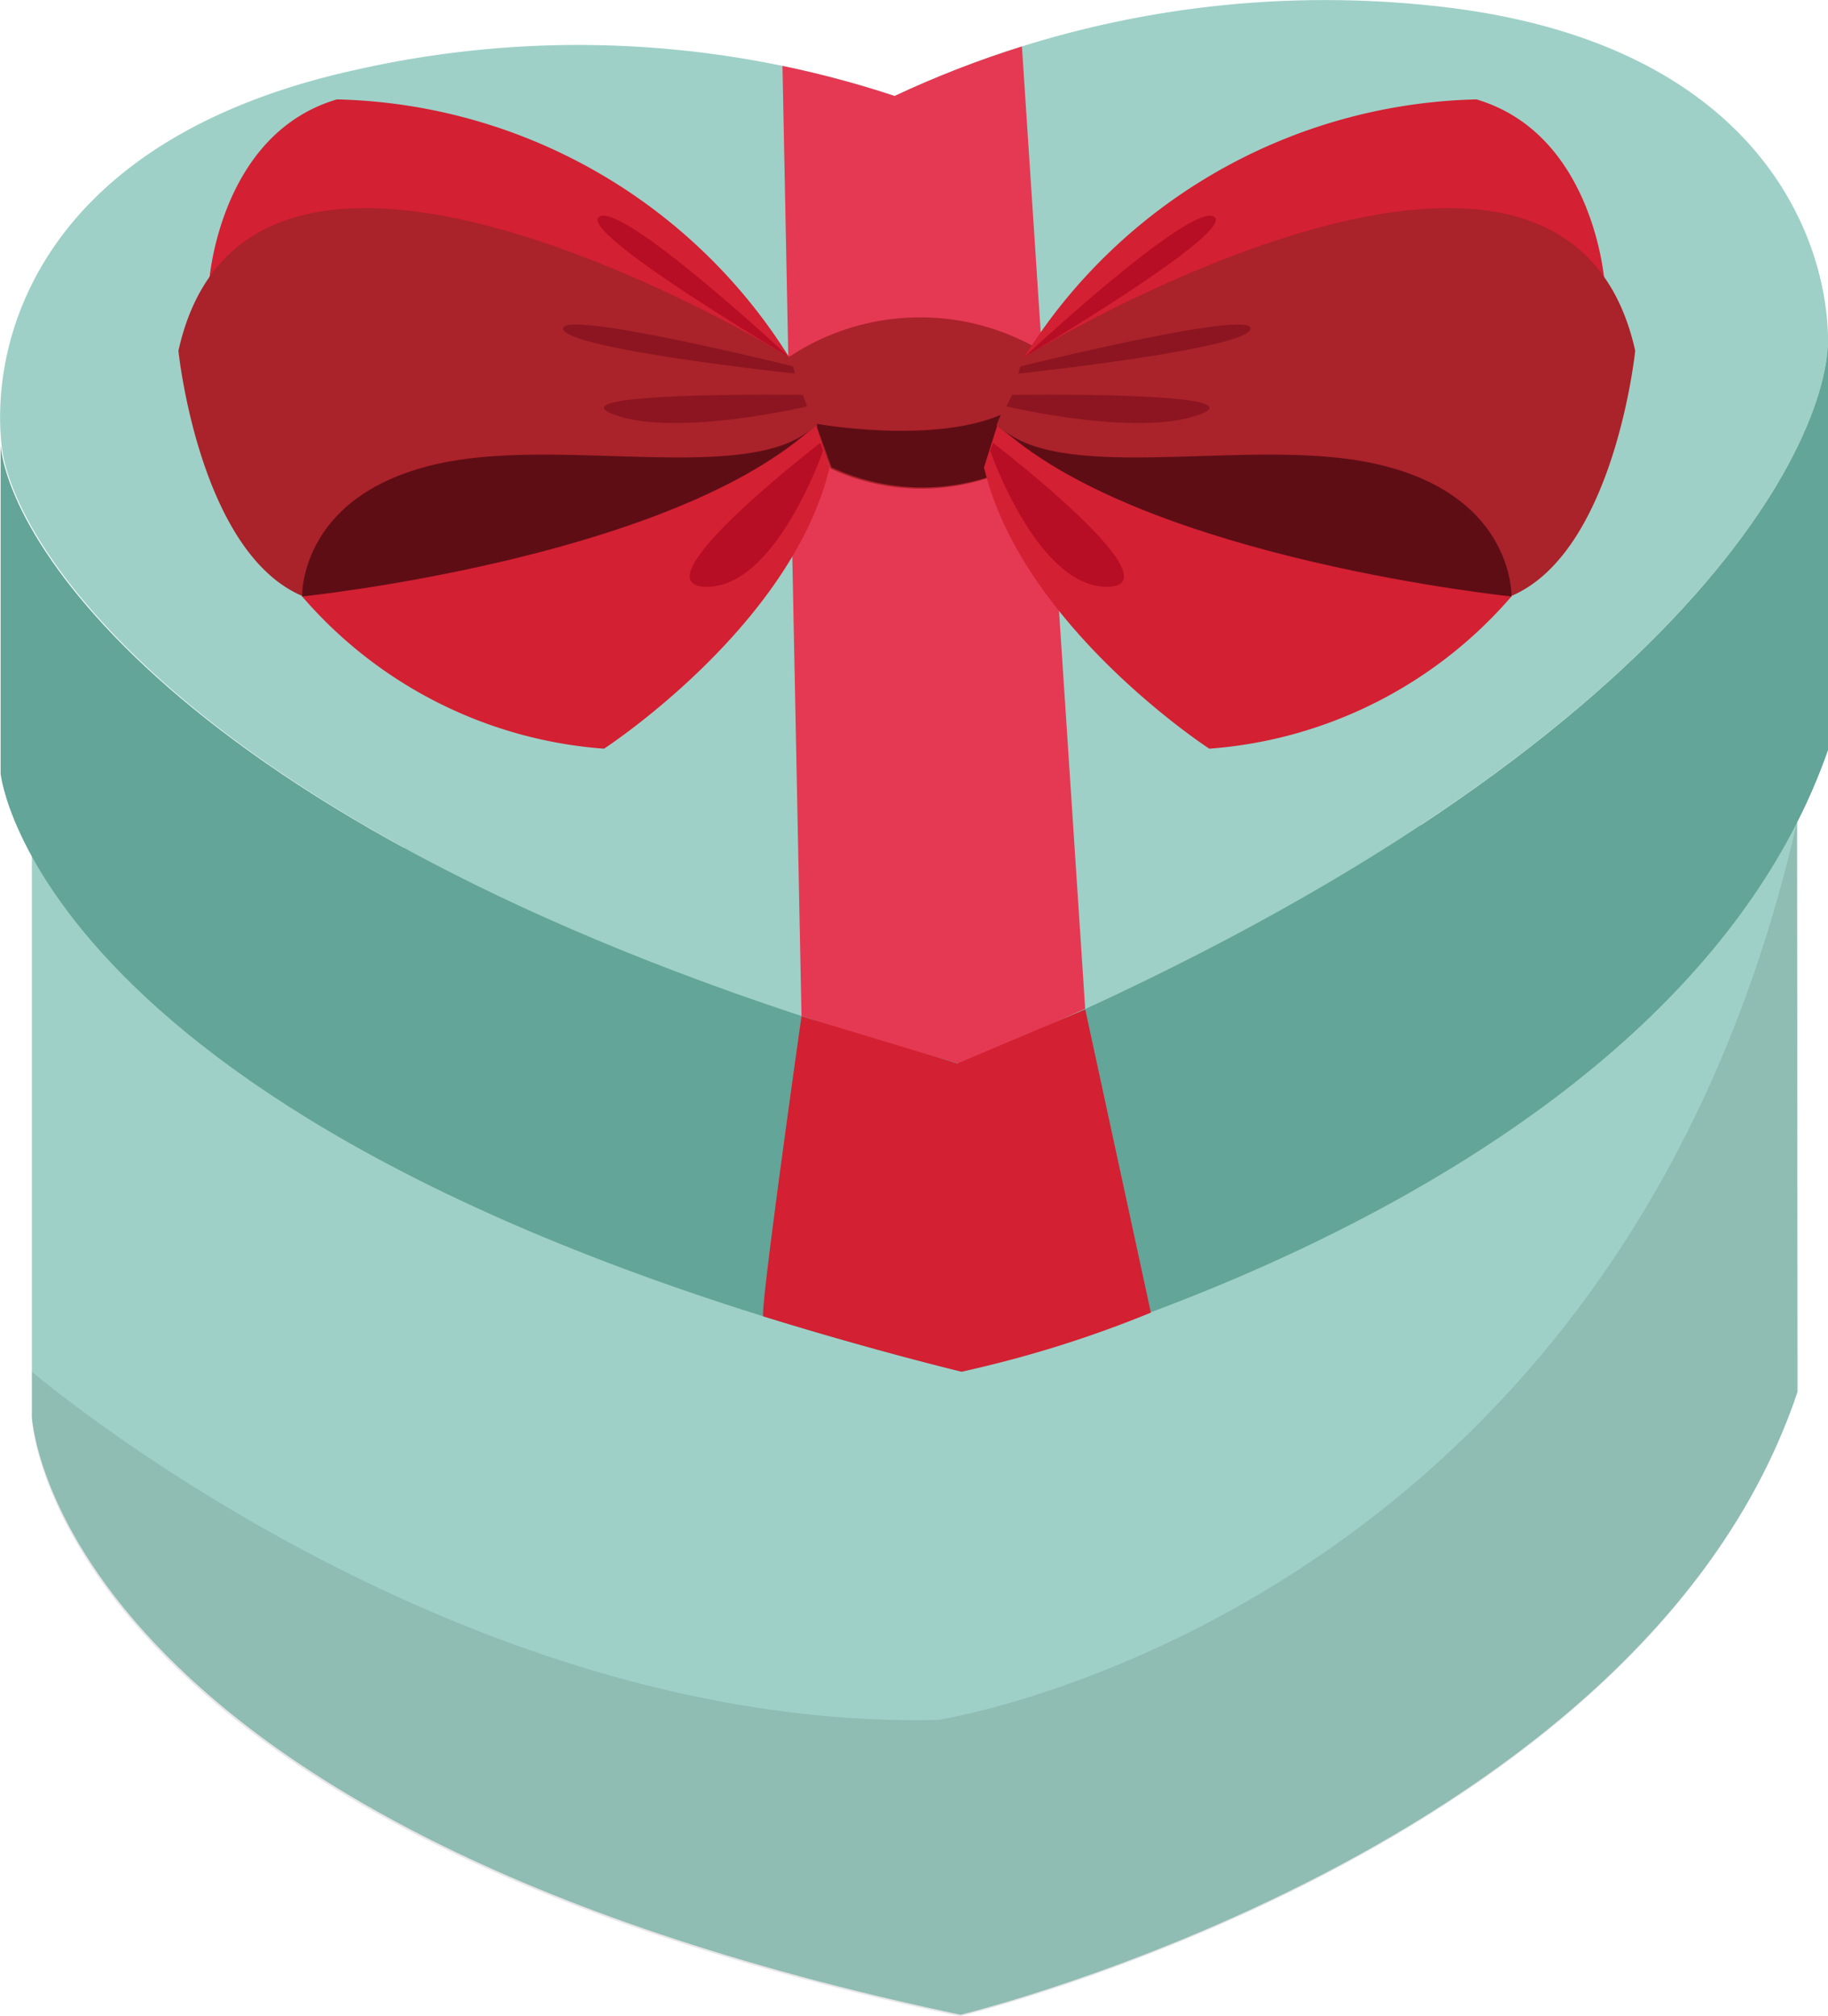 <svg id="图层_1" data-name="图层 1" xmlns="http://www.w3.org/2000/svg" xmlns:xlink="http://www.w3.org/1999/xlink" viewBox="0 0 58.5 64.5"><defs><style>.cls-1{fill:#9ed0c7;}.cls-2{fill:#f75252;}.cls-3{fill:#050505;opacity:0.1;}.cls-4{clip-path:url(#clip-path);}.cls-5{fill:#e53953;}.cls-6{fill:none;stroke:#e0cacf;stroke-miterlimit:10;}.cls-7{fill:#63a598;}.cls-8{fill:#d32032;}.cls-9{fill:#aa222a;}.cls-10{fill:#5e0d15;}.cls-11{fill:#8c1521;}.cls-12{fill:#b70d25;}</style><clipPath id="clip-path" transform="translate(-22.98 -18.83)"><path id="SVGID" class="cls-1" d="M81.48,29.56C81.38,26,78.83,20,68.68,19a32.46,32.46,0,0,0-17.07,2.9,32.25,32.25,0,0,0-17.27-.83c-9.93,2.19-11.69,8.46-11.31,12S30,46.29,53.62,52.85c0,0,.05,0,.07,0l0,0C76.33,43.5,81.58,33.15,81.48,29.56Z"/></clipPath></defs><title>egg3</title><path class="cls-1" d="M80.49,44.89C80.49,45,24,46.25,24,46.14v18s.6,13,29.72,19.14c0,0,21.88-5.28,26.79-19.94Z" transform="translate(-22.98 -18.83)"/><polygon class="cls-2" points="1.01 22.65 1.01 22.65 1.01 22.65 1.01 22.65"/><path class="cls-3" d="M53.7,83.33s21.88-5.28,26.79-19.94V45.12h0C74.68,70.56,53,73.85,53,73.85c-15.55.35-29-11.14-29-11.14l0,0v1.52S24.58,77.2,53.7,83.33Z" transform="translate(-22.98 -18.83)"/><path id="SVGID-2" data-name="SVGID" class="cls-1" d="M81.48,29.56C81.38,26,78.83,20,68.68,19a32.46,32.46,0,0,0-17.07,2.9,32.25,32.25,0,0,0-17.27-.83c-9.93,2.19-11.69,8.46-11.31,12S30,46.29,53.62,52.85c0,0,.05,0,.07,0l0,0C76.33,43.5,81.58,33.15,81.48,29.56Z" transform="translate(-22.98 -18.83)"/><g class="cls-4"><polygon class="cls-5" points="24.42 42.1 25.65 32.51 25.04 2.08 28.7 2.4 32.7 1.43 34.73 32.29 36.54 42.1 30.69 43.91 24.42 42.1"/></g><polygon class="cls-6" points="0.02 12.77 0.02 12.77 0.02 12.77 0.02 12.77"/><path class="cls-7" d="M81.48,29.56c.1,3.59-5.15,13.94-27.76,23.29l0,0s-.07,0-.07,0C30,46.29,23.4,36.66,23,33.09l0-.33,0,10.82s1.18,11.8,30.77,19.13c0,0,22.65-5.27,27.73-19.94V29.56Z" transform="translate(-22.98 -18.83)"/><path class="cls-8" d="M48.63,51.34s-1.36,9.56-1.22,9.6c3.59,1.11,6.34,1.77,6.34,1.77a36.62,36.62,0,0,0,6.06-1.89l-2.1-9.7-4.09,1.73Z" transform="translate(-22.98 -18.83)"/><path class="cls-9" d="M48.23,30.25A7.57,7.57,0,0,1,56,29.88a18.76,18.76,0,0,0,.09,3.55,6.89,6.89,0,0,1-6.53.39Z" transform="translate(-22.98 -18.83)"/><path class="cls-10" d="M56.06,33.43a12.26,12.26,0,0,1-.13-1.91.1.1,0,0,0,0,0c-1.88,1.75-6.8.87-6.8.87v.12l.46,1.27A6.89,6.89,0,0,0,56.06,33.43Z" transform="translate(-22.98 -18.83)"/><path class="cls-8" d="M32.86,28.32s-1.16-.14-3.19-.45c0,0,.31-4.74,4.09-5.86a17.54,17.54,0,0,1,14.47,8.24S39.73,27.07,32.86,28.32Z" transform="translate(-22.98 -18.83)"/><path class="cls-8" d="M36.43,35.25s-3.51-.1-3.78,2.66a14.12,14.12,0,0,0,9.66,4.87s6-3.9,7.22-9l-.45-1.39S47.23,34.79,36.43,35.25Z" transform="translate(-22.98 -18.83)"/><path class="cls-9" d="M48.23,30.25S31,19.67,28.69,30.05c0,0,.66,6.48,4,7.86a5.7,5.7,0,0,1,5.21-3.54c4-.14,9.29-.11,11.22-1.94Z" transform="translate(-22.98 -18.83)"/><path class="cls-10" d="M37.32,33.6c-4.79.9-4.67,4.31-4.67,4.31s11.53-1.18,16.24-5.31C46.82,34.26,41.16,32.88,37.32,33.6Z" transform="translate(-22.98 -18.83)"/><path class="cls-11" d="M48.81,31.83s-4.21,1-6.19.26,6.05-.63,6.05-.63Z" transform="translate(-22.98 -18.83)"/><path class="cls-11" d="M48.42,30.78S41.1,30,41,29.35s7.36,1.2,7.36,1.2Z" transform="translate(-22.98 -18.83)"/><path class="cls-12" d="M49.32,33.25s-1.52,4.41-3.76,4.35S49.23,33,49.23,33Z" transform="translate(-22.98 -18.83)"/><path class="cls-12" d="M48.23,30.25s-5.31-4.95-6.07-4.49S48.23,30.25,48.23,30.25Z" transform="translate(-22.98 -18.83)"/><path class="cls-8" d="M71.14,28.32s1.16-.14,3.19-.45c0,0-.32-4.74-4.1-5.86a17.55,17.55,0,0,0-14.47,8.24S64.26,27.07,71.14,28.32Z" transform="translate(-22.98 -18.83)"/><path class="cls-8" d="M67.56,35.25s3.52-.1,3.79,2.66a14.16,14.16,0,0,1-9.67,4.87s-6-3.9-7.21-9l.44-1.39S56.77,34.79,67.56,35.25Z" transform="translate(-22.98 -18.83)"/><path class="cls-9" d="M55.76,30.25S73,19.67,75.31,30.05c0,0-.66,6.48-4,7.86a5.7,5.7,0,0,0-5.21-3.54c-4-.14-9.3-.11-11.23-1.94Z" transform="translate(-22.98 -18.83)"/><path class="cls-10" d="M66.67,33.6c4.79.9,4.68,4.31,4.68,4.31S59.82,36.73,55.11,32.6C57.18,34.26,62.84,32.88,66.67,33.6Z" transform="translate(-22.98 -18.83)"/><path class="cls-11" d="M55.19,31.83s4.2,1,6.18.26-6-.63-6-.63Z" transform="translate(-22.98 -18.83)"/><path class="cls-11" d="M55.57,30.78S62.89,30,63,29.35s-7.36,1.2-7.36,1.2Z" transform="translate(-22.98 -18.83)"/><path class="cls-12" d="M54.67,33.25s1.52,4.41,3.77,4.35S54.76,33,54.76,33Z" transform="translate(-22.98 -18.83)"/><path class="cls-12" d="M55.76,30.25s5.31-4.95,6.07-4.49S55.76,30.25,55.76,30.25Z" transform="translate(-22.98 -18.83)"/></svg>